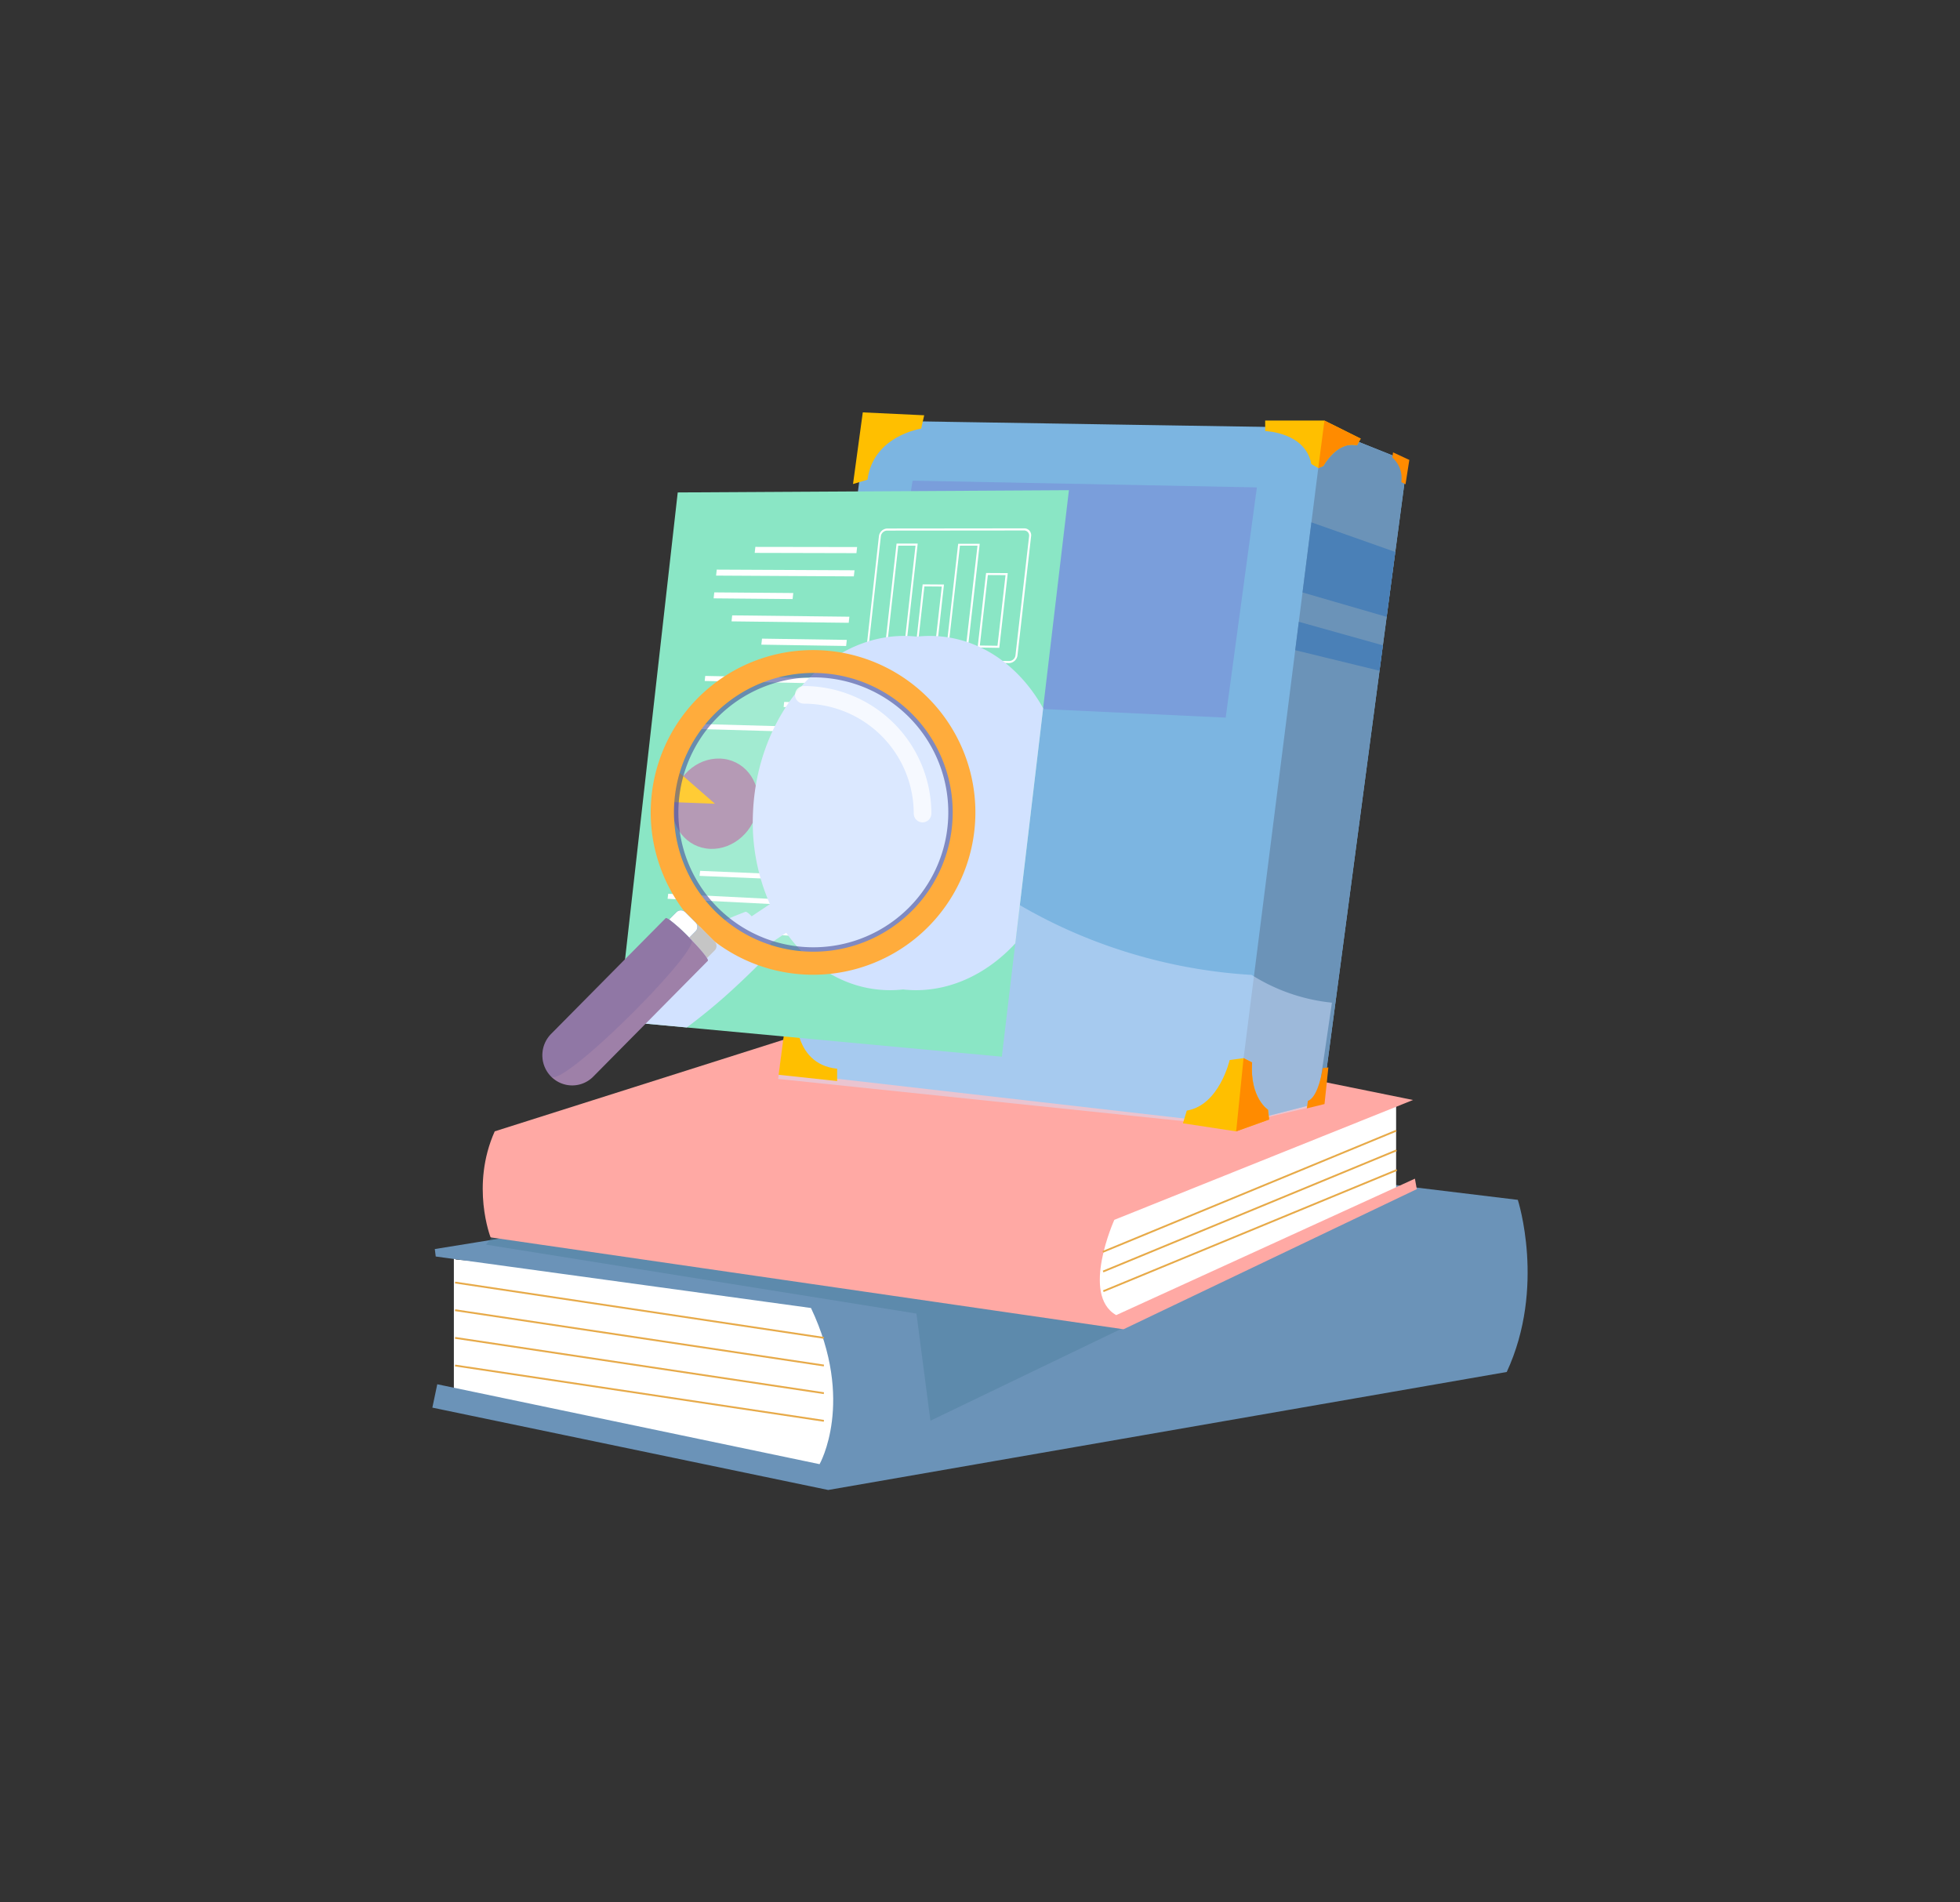 <svg xmlns="http://www.w3.org/2000/svg" viewBox="0 0 1041.7 1011.06"><rect x="0" y="0" width="1041.7" height="1011.06" fill="#333333" stroke="none"/><defs><style>.cls-1{isolation:isolate;}.cls-17,.cls-18,.cls-2{fill:#fff;}.cls-3{fill:#6b93b8;}.cls-4{fill:#497c97;opacity:0.39;}.cls-5{fill:#ffa9a4;}.cls-6,.cls-7{fill:none;}.cls-7{stroke:#e7aa49;stroke-miterlimit:10;stroke-width:0.96px;}.cls-8{fill:#7cb5e1;}.cls-9{fill:#7a9edb;}.cls-10,.cls-16{fill:#d2e2ff;mix-blend-mode:multiply;}.cls-10{opacity:0.48;}.cls-11{fill:#4a80b7;}.cls-12{fill:#ffbf00;}.cls-13{fill:#ff8b00;}.cls-14{fill:#8ae6c5;}.cls-15{fill:#a180a1;}.cls-17{opacity:0.21;}.cls-18{opacity:0.76;}.cls-19,.cls-24{fill:#3e4794;}.cls-19{opacity:0.58;}.cls-20{fill:#ffac3c;}.cls-21{fill:#c5c5c5;}.cls-22{fill:#4c65b3;}.cls-23{fill:#9e80a8;}.cls-24{opacity:0.14;}</style></defs><g class="cls-1"><g id="Layer_1" data-name="Layer 1"><polyline class="cls-2" points="241.22 665.8 241.22 741.58 441.8 782.75 452.25 740.93 433.63 686.38 242.2 669.39"/><path class="cls-3" d="M231.09,663.84,570.18,609,806.69,637.7s15,46.39-5.88,91.47L440.16,791.89,229.79,748.12l2.61-12.42,203.19,42.47s19-33.32-4.57-83L231.58,667.8Z"/><polygon class="cls-4" points="258.29 661.49 487.07 698.13 494.5 755.08 601.46 703.58 265.22 652.58 258.29 661.49"/><polyline class="cls-2" points="742.01 584.46 742.01 631.5 603.17 698.79 588.47 701.73 577.04 669.72 589.13 639.34 741.35 587.39"/><path class="cls-5" d="M262.94,601.28l222.47-70.56L751,584.62l-158.76,63.7s-18,39.85,1,50.63L752,626.43l1,5.56L597.13,706.47,260.74,657.63S250,630.19,262.94,601.28Z"/><line class="cls-6" x1="586.84" y1="663.51" x2="697.42" y2="552.93"/><line class="cls-7" x1="586.13" y1="665.34" x2="742.12" y2="600.92"/><line class="cls-7" x1="586.27" y1="675.79" x2="742.25" y2="611.37"/><line class="cls-7" x1="586.4" y1="686.24" x2="742.39" y2="621.83"/><line class="cls-7" x1="241.87" y1="681.64" x2="437.88" y2="711.04"/><line class="cls-7" x1="241.87" y1="696.34" x2="437.88" y2="725.74"/><line class="cls-7" x1="241.87" y1="711.04" x2="437.88" y2="740.44"/><line class="cls-7" x1="241.87" y1="725.74" x2="437.88" y2="755.14"/><polygon class="cls-8" points="416.42 570.07 656.47 597.56 702.74 585.69 710.73 525.53 723.17 431.87 729.87 381.4 735.42 339.57 747.96 245.19 703.35 227.38 616.96 226.01 589.73 225.58 572.65 225.29 503.94 224.2 460.81 223.52 445.01 346.93 416.42 570.07"/><polygon class="cls-9" points="668.01 259.04 651.42 381.4 466.42 372.7 485.02 255.46 668.01 259.04"/><polygon class="cls-3" points="703.35 227.38 656.48 597.57 702.74 585.69 747.96 245.19 703.35 227.38"/><path class="cls-10" d="M413.57,573.43l240.05,25,46.27-10.81,8-54.72a98.68,98.68,0,0,1-42.7-14.76c-54.61-3.24-107.89-22.79-149.71-54.9-32.32-24.83-57.64-57.07-73.31-92.8Z"/><polygon class="cls-11" points="741.56 293.36 696.99 277.61 692.27 314.87 736.98 327.85 741.56 293.36"/><polygon class="cls-11" points="734.97 342.98 690.3 330.46 688.39 345.56 733.18 356.48 734.97 342.98"/><path class="cls-12" d="M418.61,535l-4.8,36.22,31.11,3.33V568C420.53,565.53,423,536.25,423,536.25Z"/><path class="cls-12" d="M628.71,597,657,601.3,674.54,595l-.63-5.22s-9.73-6.09-8.45-25.12l-4.53-2.29-7.39,1s-5.5,24.07-22.78,26.88Z"/><path class="cls-13" d="M706,567.32l-2.05,19.45-9.4,2.31.57-4c5.7-2,7.87-17.4,7.87-17.4Z"/><path class="cls-13" d="M657,601.3,674.54,595l-.63-5.22s-9.73-6.09-8.45-25.12l-4.53-2.29Z"/><path class="cls-12" d="M491.19,220.71l-32.64-1.54-5.19,38.08,7.7-2.32c3.07-23.43,28.53-27.12,28.53-27.12Z"/><path class="cls-12" d="M672.42,223.52v5.59s21.4.56,24.5,17.49l3.71,2.18,2.71-1.12s7.19-13.48,17.85-10.94l2-3.6-19.27-9.6Z"/><path class="cls-13" d="M700.63,248.78l2.71-1.12s7.19-13.48,17.85-10.94l2-3.6-19.27-9.6Z"/><path class="cls-13" d="M740.38,240.43l8.65,4L747,257.38l-2.25-1.15A14.48,14.48,0,0,0,740,243.18Z"/><polygon class="cls-14" points="328.5 542.69 364.98 546.07 532.46 561.61 539.6 501.4 554.4 376.35 568.11 260.52 360.2 261.72 331.33 517.61 328.5 542.69"/><path class="cls-2" d="M460.23,347l6.9-62a4.64,4.64,0,0,1,4.41-4.11l72.83-.08a3.63,3.63,0,0,1,3.64,4.18l-7.24,63.33a4.68,4.68,0,0,1-4.58,4.1l-72.48-1.29A3.6,3.6,0,0,1,460.23,347Zm11.19-65a3.43,3.43,0,0,0-3.26,3l-6.91,62a2.67,2.67,0,0,0,2.58,3.07l72.49,1.26a3.44,3.44,0,0,0,3.38-3l7.24-63.31a2.68,2.68,0,0,0-2.69-3.09Z"/><path class="cls-2" d="M476.5,288.91h11.24l-6.13,54.62-11.2-.18ZM486.58,290h-9.17l-5.85,52.34,9.14.14Z"/><path class="cls-2" d="M490.37,310.58l11.33.08L498,343.79l-11.3-.17Zm10.16,1.15-9.24-.07-3.47,30.9,9.22.14Z"/><path class="cls-2" d="M509.25,289H520.7l-6.25,55.09-11.4-.18ZM519.52,290l-9.34,0-6,52.79,9.3.15Z"/><path class="cls-2" d="M524.08,304.54l11.53.06-4.52,39.71-11.5-.18Zm10.34,1.14-9.4-.06-4.26,37.45,9.39.14Z"/><polygon class="cls-2" points="455.54 290.74 455.18 293.98 401.11 293.85 401.46 290.66 455.54 290.74"/><polygon class="cls-2" points="453.8 306.33 380.59 305.92 380.93 302.74 454.16 303.09 453.8 306.33"/><polygon class="cls-2" points="421.25 318.39 379.28 318.01 379.62 314.84 421.6 315.18 421.25 318.39"/><polygon class="cls-2" points="451.07 331 388.8 330.24 389.14 327.05 451.43 327.77 451.07 331"/><polygon class="cls-2" points="449.7 343.32 404.64 342.62 404.99 339.42 450.06 340.09 449.7 343.32"/><polygon class="cls-2" points="510.1 361.99 509.78 364.77 374.53 361.92 374.82 359.24 510.1 361.99"/><polygon class="cls-2" points="537.08 375.93 536.76 378.73 416.48 375.77 416.77 373.06 537.08 375.93"/><polygon class="cls-2" points="515.05 388.72 514.74 391.5 371.76 387.47 372.05 384.8 515.05 388.72"/><polygon class="cls-2" points="372.11 462.84 515.04 468.78 514.68 471.56 371.78 465.5 372.11 462.84"/><polygon class="cls-2" points="355.14 475.02 515.04 483.01 514.68 485.78 354.81 477.69 355.14 475.02"/><polygon class="cls-2" points="372.11 491.29 521.34 501.67 520.99 504.45 371.78 493.96 372.11 491.29"/><path class="cls-15" d="M482.48,431.17c-1.53,13.62,8,25.13,21.31,25.74s25.66-10.06,27.24-23.84-8.14-25.37-21.61-25.8S484,417.54,482.48,431.17Z"/><path class="cls-12" d="M485.61,415a31.27,31.27,0,0,1,14.34-10l6.65,27.17L478.83,431A31.27,31.27,0,0,1,485.61,415Z"/><path class="cls-15" d="M415.78,428.57c-1.47,13.37,7.7,24.68,20.56,25.26s24.75-9.89,26.26-23.43-7.85-24.9-20.85-25.32S417.25,415.19,415.78,428.57Z"/><path class="cls-12" d="M443,401a24.94,24.94,0,0,1,16.54,6.85l-19.71,21.68-27.17-1.06C414.32,412.92,428,400.51,443,401Z"/><path class="cls-15" d="M357.47,426.3c-1.42,13.16,7.47,24.28,19.93,24.85s24-9.76,25.41-23.08-7.61-24.5-20.2-24.91S358.89,413.12,357.47,426.3Z"/><path class="cls-12" d="M360.38,410.62l.28-.32L380,427.18l-25.94-1A30.74,30.74,0,0,1,360.38,410.62Z"/><path class="cls-16" d="M328.5,542.69,365,546.07a308.74,308.74,0,0,0,27.19-22.77c10.64-9.9,17.86-17.68,17.92-17.74.51-.35.14-1.88-.86-4.07l8.59-5.77c13.29,18.78,32.95,30.54,55.31,30.54a61.58,61.58,0,0,0,6.8-.39,60.71,60.71,0,0,0,6.79.39c20,0,38.6-9.43,52.88-24.86l14.8-125c-13-23.31-34.93-38.42-60.28-38.42a64.16,64.16,0,0,0-6.81.38,63.08,63.08,0,0,0-6.76-.38c-42.35,0-78.34,42.15-80.38,94.17a107.7,107.7,0,0,0,9,48.36L399.49,487c-1.43-1.51-2.59-2.41-3.2-2.41a.43.43,0,0,0-.25.07s-16.3,6.1-34.86,15.45a236.19,236.19,0,0,0-29.85,17.55Z"/><circle class="cls-17" cx="432.27" cy="431.73" r="74.07" transform="translate(-178.67 432.11) rotate(-45)"/><path class="cls-18" d="M490.32,437.06a4.69,4.69,0,0,0,4.68-4.68,67.84,67.84,0,0,0-67.77-67.77,4.68,4.68,0,1,0,0,9.36,58.47,58.47,0,0,1,58.41,58.41A4.68,4.68,0,0,0,490.32,437.06Z"/><path class="cls-19" d="M355.86,431.73a76.41,76.41,0,1,1,76.41,76.42A76.5,76.5,0,0,1,355.86,431.73Zm4.68,0A71.73,71.73,0,1,0,432.27,360,71.81,71.81,0,0,0,360.54,431.73Z"/><circle class="cls-6" cx="432.27" cy="431.73" r="74.07"/><path class="cls-20" d="M369.68,490.29l10,10a86.28,86.28,0,1,0-15.84-15.77,3.17,3.17,0,0,1,.35.29ZM358.2,431.73a74.07,74.07,0,1,1,74.07,74.07A74.07,74.07,0,0,1,358.2,431.73Z"/><path class="cls-21" d="M366.33,498.32l3.35-3.35a3.31,3.31,0,0,0,0-4.68l10,10,.16.17a3.3,3.3,0,0,1,0,4.67l-4.07,4.07C374.43,507,370.51,502.55,366.33,498.32Z"/><path class="cls-22" d="M369.68,490.29a3.31,3.31,0,0,1,0,4.68l-3.35,3.35a92,92,0,0,0-10.71-9.62l3.9-3.89a3.28,3.28,0,0,1,4.32-.29,3.17,3.17,0,0,1,.35.29Z"/><path class="cls-2" d="M369.68,490.29a3.31,3.31,0,0,1,0,4.68l-3.35,3.35a92,92,0,0,0-10.71-9.62l3.9-3.89a3.28,3.28,0,0,1,4.32-.29,3.17,3.17,0,0,1,.35.29Z"/><path class="cls-23" d="M292.91,549.51,353.78,488c.22-.22.88.07,1.84.72a92,92,0,0,1,10.71,9.62c4.18,4.23,8.1,8.63,9.44,10.88.44.73.61,1.24.42,1.43l-60.87,61.53a15.72,15.72,0,0,1-22.41,0A16.13,16.13,0,0,1,292.91,549.51Z"/><path class="cls-24" d="M292.91,572.16h0c6.19,6.26,79.65-67.43,74.58-72.65-6-6.14-12.89-12.36-13.71-11.53l-60.87,61.53A16.13,16.13,0,0,0,292.91,572.16Z"/></g></g></svg>